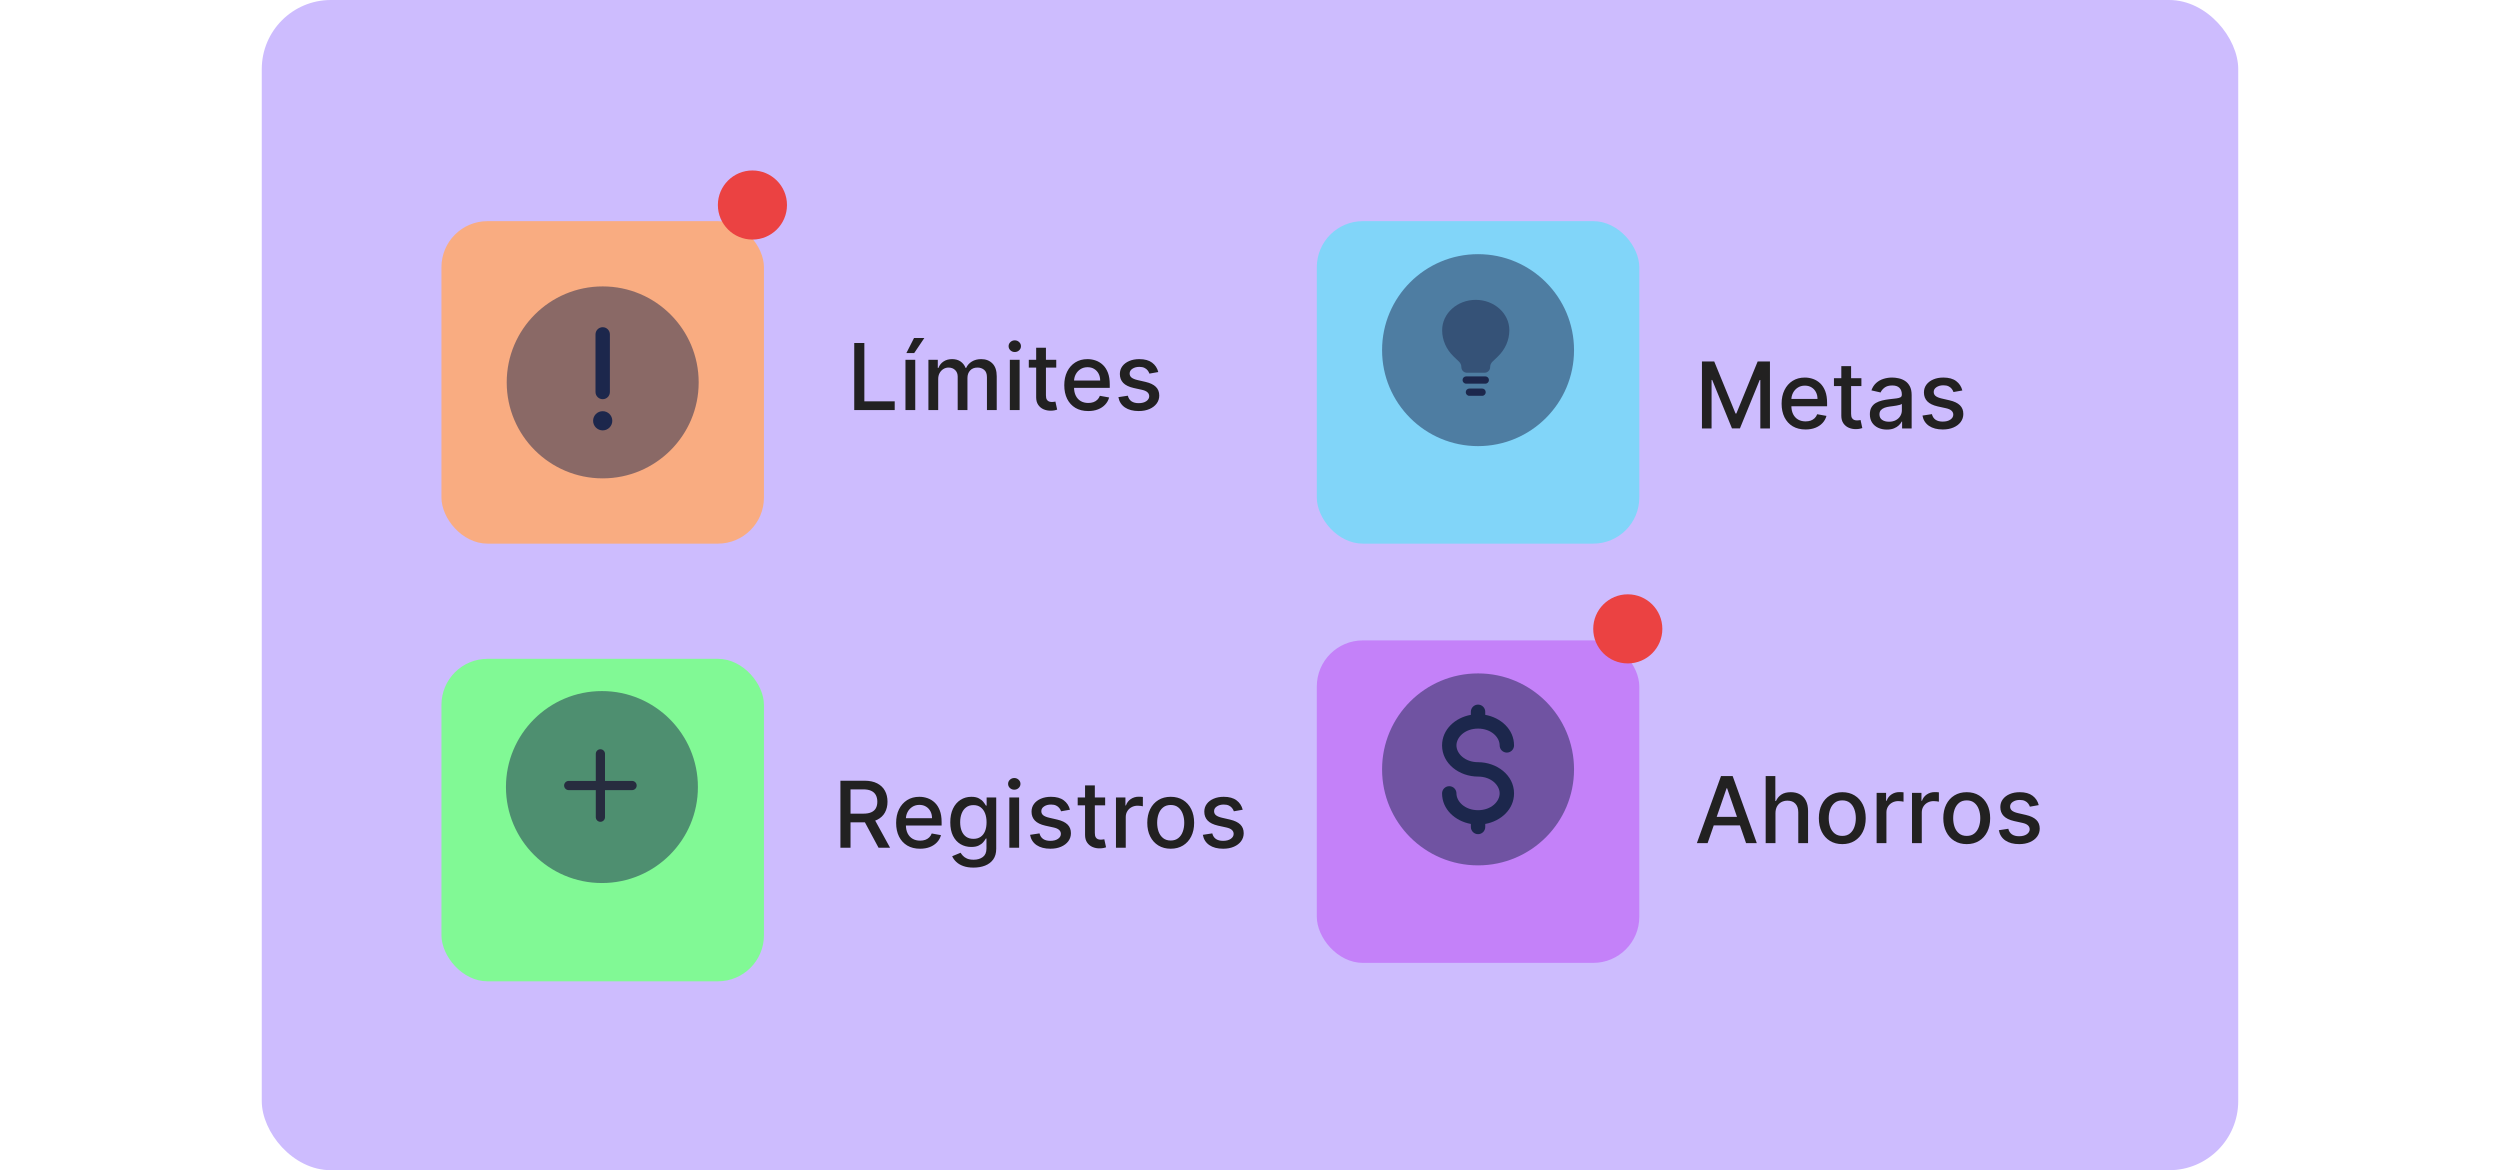 <svg width="329" height="154" viewBox="0 0 429 254" fill="none" xmlns="http://www.w3.org/2000/svg">
<rect width="429" height="254" rx="15" fill="#CDBCFE"/>
<g filter="url(#filter0_d_10_51)">
<rect x="39" y="41" width="70" height="70" rx="10" fill="#F9AC81"/>
<path d="M128.598 82V67.454H130.793V80.111H137.384V82H128.598ZM139.717 82V71.091H141.84V82H139.717ZM139.915 69.635L141.577 66.361H143.815L141.613 69.635H139.915ZM144.697 82V71.091H146.735V72.867H146.87C147.098 72.265 147.469 71.796 147.985 71.46C148.502 71.119 149.119 70.949 149.839 70.949C150.568 70.949 151.179 71.119 151.672 71.46C152.169 71.801 152.536 72.27 152.772 72.867H152.886C153.146 72.284 153.561 71.82 154.129 71.474C154.697 71.124 155.374 70.949 156.16 70.949C157.15 70.949 157.957 71.259 158.582 71.879C159.212 72.499 159.527 73.435 159.527 74.685V82H157.403V74.883C157.403 74.145 157.202 73.61 156.799 73.278C156.397 72.947 155.916 72.781 155.358 72.781C154.666 72.781 154.129 72.994 153.745 73.421C153.362 73.842 153.17 74.384 153.17 75.047V82H151.054V74.749C151.054 74.157 150.869 73.681 150.5 73.321C150.13 72.961 149.65 72.781 149.058 72.781C148.655 72.781 148.284 72.888 147.943 73.101C147.607 73.309 147.334 73.6 147.126 73.974C146.922 74.349 146.821 74.782 146.821 75.274V82H144.697ZM162.373 82V71.091H164.496V82H162.373ZM163.445 69.408C163.076 69.408 162.759 69.285 162.494 69.038C162.233 68.787 162.103 68.489 162.103 68.144C162.103 67.793 162.233 67.495 162.494 67.249C162.759 66.998 163.076 66.872 163.445 66.872C163.815 66.872 164.129 66.998 164.39 67.249C164.655 67.495 164.788 67.793 164.788 68.144C164.788 68.489 164.655 68.787 164.39 69.038C164.129 69.285 163.815 69.408 163.445 69.408ZM172.446 71.091V72.796H166.487V71.091H172.446ZM168.085 68.477H170.208V78.797C170.208 79.209 170.27 79.519 170.393 79.727C170.516 79.931 170.675 80.07 170.869 80.146C171.068 80.217 171.283 80.253 171.515 80.253C171.686 80.253 171.835 80.241 171.963 80.217C172.091 80.194 172.19 80.175 172.261 80.16L172.645 81.915C172.521 81.962 172.346 82.01 172.119 82.057C171.892 82.109 171.608 82.137 171.267 82.142C170.708 82.151 170.187 82.052 169.704 81.844C169.221 81.635 168.831 81.313 168.532 80.878C168.234 80.442 168.085 79.895 168.085 79.237V68.477ZM179.379 82.22C178.304 82.22 177.379 81.99 176.602 81.531C175.83 81.067 175.234 80.416 174.812 79.578C174.396 78.735 174.188 77.748 174.188 76.617C174.188 75.499 174.396 74.514 174.812 73.662C175.234 72.81 175.821 72.144 176.574 71.666C177.331 71.188 178.217 70.949 179.23 70.949C179.846 70.949 180.442 71.051 181.02 71.254C181.598 71.458 182.116 71.778 182.575 72.213C183.035 72.649 183.397 73.215 183.662 73.91C183.927 74.602 184.06 75.442 184.06 76.432V77.185H175.388V75.594H181.979C181.979 75.035 181.865 74.54 181.638 74.109C181.411 73.674 181.091 73.331 180.679 73.079C180.272 72.829 179.794 72.703 179.244 72.703C178.648 72.703 178.127 72.85 177.682 73.144C177.241 73.432 176.901 73.811 176.659 74.28C176.422 74.744 176.304 75.248 176.304 75.793V77.035C176.304 77.765 176.432 78.385 176.688 78.896C176.948 79.408 177.31 79.798 177.774 80.068C178.238 80.333 178.78 80.466 179.401 80.466C179.803 80.466 180.17 80.409 180.501 80.296C180.833 80.177 181.119 80.002 181.361 79.77C181.602 79.538 181.787 79.251 181.915 78.91L183.925 79.273C183.764 79.865 183.475 80.383 183.058 80.828C182.646 81.269 182.128 81.612 181.503 81.858C180.883 82.099 180.175 82.22 179.379 82.22ZM194.591 73.754L192.666 74.095C192.585 73.849 192.458 73.615 192.282 73.392C192.112 73.169 191.88 72.987 191.586 72.845C191.293 72.703 190.926 72.632 190.485 72.632C189.884 72.632 189.382 72.767 188.98 73.037C188.577 73.302 188.376 73.645 188.376 74.067C188.376 74.431 188.511 74.725 188.781 74.947C189.051 75.17 189.486 75.352 190.088 75.494L191.821 75.892C192.824 76.124 193.573 76.481 194.065 76.965C194.557 77.447 194.804 78.075 194.804 78.847C194.804 79.5 194.614 80.082 194.235 80.594C193.861 81.1 193.338 81.498 192.666 81.787C191.998 82.076 191.224 82.22 190.343 82.22C189.122 82.22 188.125 81.96 187.353 81.439C186.582 80.913 186.108 80.168 185.933 79.202L187.985 78.889C188.113 79.424 188.376 79.829 188.774 80.104C189.172 80.374 189.69 80.508 190.329 80.508C191.025 80.508 191.582 80.364 191.998 80.075C192.415 79.782 192.623 79.424 192.623 79.003C192.623 78.662 192.495 78.376 192.24 78.144C191.989 77.912 191.603 77.736 191.082 77.618L189.235 77.213C188.217 76.981 187.465 76.612 186.977 76.105C186.494 75.599 186.252 74.957 186.252 74.18C186.252 73.537 186.432 72.973 186.792 72.49C187.152 72.007 187.649 71.631 188.284 71.361C188.918 71.086 189.645 70.949 190.464 70.949C191.643 70.949 192.571 71.204 193.248 71.716C193.925 72.222 194.373 72.902 194.591 73.754Z" fill="#222121"/>
<path opacity="0.5" d="M94.833 76C94.833 64.494 85.506 55.167 74 55.167C62.494 55.167 53.167 64.494 53.167 76C53.167 87.506 62.494 96.833 74 96.833C85.506 96.833 94.833 87.506 94.833 76Z" fill="#1C274C"/>
<path d="M74 64.021C74.863 64.021 75.562 64.72 75.562 65.583V78.083C75.562 78.946 74.863 79.646 74 79.646C73.137 79.646 72.438 78.946 72.438 78.083V65.583C72.438 64.72 73.137 64.021 74 64.021Z" fill="#1C274C"/>
<path d="M74 86.417C75.151 86.417 76.083 85.484 76.083 84.333C76.083 83.183 75.151 82.25 74 82.25C72.849 82.25 71.917 83.183 71.917 84.333C71.917 85.484 72.849 86.417 74 86.417Z" fill="#1C274C"/>
</g>
<circle cx="106.5" cy="44.5" r="7.5" fill="#EB4242"/>
<g filter="url(#filter1_d_10_51)">
<rect x="39" y="136" width="70" height="70" rx="10" fill="#81F995"/>
<path d="M125.598 177V162.455H130.783C131.91 162.455 132.845 162.649 133.588 163.037C134.336 163.425 134.895 163.963 135.264 164.649C135.634 165.331 135.818 166.119 135.818 167.014C135.818 167.904 135.631 168.688 135.257 169.365C134.888 170.037 134.329 170.561 133.581 170.935C132.838 171.309 131.902 171.496 130.776 171.496H126.848V169.607H130.577C131.287 169.607 131.865 169.505 132.31 169.301C132.759 169.098 133.089 168.802 133.297 168.413C133.505 168.025 133.609 167.559 133.609 167.014C133.609 166.465 133.503 165.989 133.29 165.587C133.081 165.184 132.752 164.876 132.303 164.663C131.857 164.446 131.273 164.337 130.548 164.337H127.793V177H125.598ZM132.778 170.438L136.372 177H133.872L130.349 170.438H132.778ZM142.883 177.22C141.808 177.22 140.883 176.991 140.106 176.531C139.334 176.067 138.738 175.416 138.316 174.578C137.9 173.735 137.691 172.748 137.691 171.616C137.691 170.499 137.9 169.514 138.316 168.662C138.738 167.81 139.325 167.144 140.078 166.666C140.835 166.188 141.721 165.949 142.734 165.949C143.35 165.949 143.946 166.051 144.524 166.254C145.101 166.458 145.62 166.777 146.079 167.213C146.538 167.649 146.901 168.214 147.166 168.911C147.431 169.602 147.564 170.442 147.564 171.432V172.185H138.892V170.594H145.483C145.483 170.035 145.369 169.54 145.142 169.109C144.914 168.674 144.595 168.33 144.183 168.08C143.776 167.829 143.297 167.703 142.748 167.703C142.152 167.703 141.631 167.85 141.186 168.143C140.745 168.432 140.404 168.811 140.163 169.28C139.926 169.744 139.808 170.248 139.808 170.793V172.036C139.808 172.765 139.936 173.385 140.191 173.896C140.452 174.408 140.814 174.798 141.278 175.068C141.742 175.333 142.284 175.466 142.904 175.466C143.307 175.466 143.674 175.409 144.005 175.295C144.337 175.177 144.623 175.002 144.865 174.77C145.106 174.538 145.291 174.251 145.419 173.911L147.429 174.273C147.268 174.865 146.979 175.383 146.562 175.828C146.15 176.268 145.632 176.612 145.007 176.858C144.386 177.099 143.679 177.22 142.883 177.22ZM154.494 181.318C153.627 181.318 152.881 181.205 152.256 180.977C151.636 180.75 151.129 180.449 150.737 180.075C150.344 179.701 150.05 179.292 149.856 178.847L151.681 178.094C151.809 178.302 151.979 178.522 152.192 178.754C152.41 178.991 152.704 179.192 153.073 179.358C153.447 179.524 153.928 179.607 154.515 179.607C155.32 179.607 155.985 179.41 156.511 179.017C157.036 178.629 157.299 178.009 157.299 177.156V175.011H157.164C157.036 175.243 156.852 175.501 156.61 175.786C156.373 176.07 156.047 176.316 155.63 176.524C155.213 176.732 154.671 176.837 154.004 176.837C153.142 176.837 152.365 176.635 151.674 176.233C150.987 175.826 150.443 175.227 150.04 174.436C149.643 173.641 149.444 172.663 149.444 171.503C149.444 170.343 149.64 169.348 150.033 168.52C150.431 167.691 150.976 167.057 151.667 166.616C152.358 166.171 153.142 165.949 154.018 165.949C154.695 165.949 155.242 166.062 155.658 166.29C156.075 166.512 156.399 166.773 156.631 167.071C156.868 167.369 157.05 167.632 157.178 167.859H157.335V166.091H159.415V177.241C159.415 178.179 159.198 178.948 158.762 179.55C158.326 180.151 157.737 180.596 156.994 180.885C156.255 181.174 155.422 181.318 154.494 181.318ZM154.472 175.075C155.083 175.075 155.599 174.933 156.021 174.649C156.447 174.36 156.769 173.948 156.987 173.413C157.209 172.874 157.32 172.227 157.32 171.474C157.32 170.741 157.211 170.094 156.994 169.536C156.776 168.977 156.456 168.541 156.035 168.229C155.613 167.911 155.093 167.753 154.472 167.753C153.833 167.753 153.3 167.919 152.874 168.25C152.448 168.577 152.126 169.022 151.908 169.585C151.695 170.149 151.589 170.778 151.589 171.474C151.589 172.189 151.698 172.817 151.915 173.357C152.133 173.896 152.455 174.318 152.881 174.621C153.312 174.924 153.843 175.075 154.472 175.075ZM162.263 177V166.091H164.387V177H162.263ZM163.336 164.408C162.967 164.408 162.649 164.285 162.384 164.038C162.124 163.787 161.994 163.489 161.994 163.143C161.994 162.793 162.124 162.495 162.384 162.249C162.649 161.998 162.967 161.872 163.336 161.872C163.705 161.872 164.02 161.998 164.281 162.249C164.546 162.495 164.678 162.793 164.678 163.143C164.678 163.489 164.546 163.787 164.281 164.038C164.02 164.285 163.705 164.408 163.336 164.408ZM175.419 168.754L173.494 169.095C173.413 168.849 173.286 168.615 173.11 168.392C172.94 168.17 172.708 167.987 172.414 167.845C172.121 167.703 171.754 167.632 171.314 167.632C170.712 167.632 170.21 167.767 169.808 168.037C169.405 168.302 169.204 168.645 169.204 169.067C169.204 169.431 169.339 169.725 169.609 169.947C169.879 170.17 170.315 170.352 170.916 170.494L172.649 170.892C173.653 171.124 174.401 171.482 174.893 171.964C175.386 172.447 175.632 173.075 175.632 173.847C175.632 174.5 175.442 175.082 175.064 175.594C174.69 176.1 174.166 176.498 173.494 176.787C172.826 177.076 172.052 177.22 171.172 177.22C169.95 177.22 168.953 176.96 168.181 176.439C167.41 175.913 166.936 175.168 166.761 174.202L168.814 173.889C168.941 174.424 169.204 174.829 169.602 175.104C170 175.374 170.518 175.509 171.157 175.509C171.853 175.509 172.41 175.364 172.826 175.075C173.243 174.782 173.451 174.424 173.451 174.003C173.451 173.662 173.324 173.375 173.068 173.143C172.817 172.911 172.431 172.736 171.91 172.618L170.064 172.213C169.046 171.981 168.293 171.612 167.805 171.105C167.322 170.598 167.081 169.957 167.081 169.18C167.081 168.536 167.261 167.973 167.62 167.49C167.98 167.007 168.477 166.631 169.112 166.361C169.746 166.086 170.473 165.949 171.292 165.949C172.471 165.949 173.399 166.205 174.076 166.716C174.753 167.223 175.201 167.902 175.419 168.754ZM183.059 166.091V167.795H177.1V166.091H183.059ZM178.698 163.477H180.822V173.797C180.822 174.209 180.883 174.519 181.006 174.727C181.129 174.931 181.288 175.071 181.482 175.146C181.681 175.217 181.897 175.253 182.129 175.253C182.299 175.253 182.448 175.241 182.576 175.217C182.704 175.194 182.803 175.175 182.874 175.161L183.258 176.915C183.135 176.962 182.96 177.009 182.732 177.057C182.505 177.109 182.221 177.137 181.88 177.142C181.321 177.152 180.8 177.052 180.317 176.844C179.835 176.635 179.444 176.313 179.146 175.878C178.847 175.442 178.698 174.895 178.698 174.237V163.477ZM185.408 177V166.091H187.461V167.824H187.574C187.773 167.237 188.123 166.775 188.625 166.439C189.132 166.098 189.705 165.928 190.344 165.928C190.477 165.928 190.633 165.932 190.813 165.942C190.998 165.951 191.142 165.963 191.246 165.977V168.009C191.161 167.985 191.009 167.959 190.792 167.93C190.574 167.897 190.356 167.881 190.138 167.881C189.636 167.881 189.189 167.987 188.796 168.2C188.408 168.409 188.1 168.7 187.873 169.074C187.645 169.443 187.532 169.865 187.532 170.338V177H185.408ZM197.288 177.22C196.266 177.22 195.373 176.986 194.611 176.517C193.848 176.048 193.257 175.393 192.835 174.55C192.414 173.707 192.203 172.722 192.203 171.595C192.203 170.464 192.414 169.474 192.835 168.626C193.257 167.779 193.848 167.121 194.611 166.652C195.373 166.183 196.266 165.949 197.288 165.949C198.311 165.949 199.204 166.183 199.966 166.652C200.728 167.121 201.32 167.779 201.741 168.626C202.163 169.474 202.374 170.464 202.374 171.595C202.374 172.722 202.163 173.707 201.741 174.55C201.32 175.393 200.728 176.048 199.966 176.517C199.204 176.986 198.311 177.22 197.288 177.22ZM197.295 175.438C197.958 175.438 198.508 175.262 198.943 174.912C199.379 174.562 199.701 174.095 199.909 173.513C200.122 172.93 200.229 172.289 200.229 171.588C200.229 170.892 200.122 170.253 199.909 169.67C199.701 169.083 199.379 168.612 198.943 168.257C198.508 167.902 197.958 167.724 197.295 167.724C196.628 167.724 196.074 167.902 195.634 168.257C195.198 168.612 194.874 169.083 194.661 169.67C194.452 170.253 194.348 170.892 194.348 171.588C194.348 172.289 194.452 172.93 194.661 173.513C194.874 174.095 195.198 174.562 195.634 174.912C196.074 175.262 196.628 175.438 197.295 175.438ZM212.919 168.754L210.994 169.095C210.913 168.849 210.786 168.615 210.61 168.392C210.44 168.17 210.208 167.987 209.914 167.845C209.621 167.703 209.254 167.632 208.814 167.632C208.212 167.632 207.71 167.767 207.308 168.037C206.905 168.302 206.704 168.645 206.704 169.067C206.704 169.431 206.839 169.725 207.109 169.947C207.379 170.17 207.815 170.352 208.416 170.494L210.149 170.892C211.153 171.124 211.901 171.482 212.393 171.964C212.886 172.447 213.132 173.075 213.132 173.847C213.132 174.5 212.942 175.082 212.564 175.594C212.19 176.1 211.666 176.498 210.994 176.787C210.326 177.076 209.552 177.22 208.672 177.22C207.45 177.22 206.453 176.96 205.681 176.439C204.91 175.913 204.436 175.168 204.261 174.202L206.314 173.889C206.441 174.424 206.704 174.829 207.102 175.104C207.5 175.374 208.018 175.509 208.657 175.509C209.353 175.509 209.91 175.364 210.326 175.075C210.743 174.782 210.951 174.424 210.951 174.003C210.951 173.662 210.824 173.375 210.568 173.143C210.317 172.911 209.931 172.736 209.41 172.618L207.564 172.213C206.546 171.981 205.793 171.612 205.305 171.105C204.822 170.598 204.581 169.957 204.581 169.18C204.581 168.536 204.761 167.973 205.12 167.49C205.48 167.007 205.977 166.631 206.612 166.361C207.246 166.086 207.973 165.949 208.792 165.949C209.971 165.949 210.899 166.205 211.576 166.716C212.253 167.223 212.701 167.902 212.919 168.754Z" fill="#222121"/>
</g>
<path d="M66.625 170.5H80.375" stroke="#323232" stroke-width="2" stroke-linecap="round" stroke-linejoin="round"/>
<path d="M73.5 163.625V177.375" stroke="#323232" stroke-width="2" stroke-linecap="round" stroke-linejoin="round"/>
<path opacity="0.5" d="M94.667 170.833C94.667 159.327 85.339 150 73.833 150C62.327 150 53 159.327 53 170.833C53 182.339 62.327 191.667 73.833 191.667C85.339 191.667 94.667 182.339 94.667 170.833Z" fill="#1C274C"/>
<g filter="url(#filter2_d_10_51)">
<rect x="229" y="41" width="70" height="70" rx="10" fill="#81D5F9"/>
<path d="M312.598 71.454H315.261L319.892 82.761H320.062L324.693 71.454H327.357V86H325.268V75.474H325.134L320.844 85.979H319.111L314.821 75.467H314.686V86H312.598V71.454ZM335.078 86.22C334.004 86.22 333.078 85.99 332.301 85.531C331.53 85.067 330.933 84.416 330.512 83.578C330.095 82.735 329.887 81.748 329.887 80.617C329.887 79.499 330.095 78.514 330.512 77.662C330.933 76.81 331.52 76.144 332.273 75.666C333.031 75.188 333.916 74.949 334.929 74.949C335.545 74.949 336.141 75.051 336.719 75.254C337.297 75.458 337.815 75.778 338.275 76.213C338.734 76.649 339.096 77.215 339.361 77.91C339.626 78.602 339.759 79.442 339.759 80.432V81.185H331.087V79.594H337.678C337.678 79.035 337.564 78.54 337.337 78.109C337.11 77.674 336.79 77.331 336.378 77.079C335.971 76.829 335.493 76.703 334.944 76.703C334.347 76.703 333.826 76.85 333.381 77.144C332.941 77.432 332.6 77.811 332.358 78.28C332.122 78.744 332.003 79.248 332.003 79.793V81.035C332.003 81.765 332.131 82.385 332.387 82.896C332.647 83.408 333.009 83.798 333.473 84.068C333.937 84.333 334.48 84.466 335.1 84.466C335.502 84.466 335.869 84.409 336.201 84.296C336.532 84.177 336.819 84.002 337.06 83.77C337.301 83.538 337.486 83.251 337.614 82.91L339.624 83.273C339.463 83.865 339.174 84.383 338.757 84.828C338.346 85.269 337.827 85.612 337.202 85.858C336.582 86.099 335.874 86.22 335.078 86.22ZM347.207 75.091V76.796H341.249V75.091H347.207ZM342.847 72.477H344.97V82.797C344.97 83.209 345.032 83.519 345.155 83.727C345.278 83.931 345.437 84.07 345.631 84.146C345.83 84.217 346.045 84.253 346.277 84.253C346.447 84.253 346.597 84.241 346.724 84.217C346.852 84.194 346.952 84.175 347.023 84.16L347.406 85.915C347.283 85.962 347.108 86.01 346.881 86.057C346.653 86.109 346.369 86.137 346.028 86.142C345.47 86.151 344.949 86.052 344.466 85.844C343.983 85.635 343.592 85.313 343.294 84.878C342.996 84.442 342.847 83.895 342.847 83.237V72.477ZM352.731 86.242C352.04 86.242 351.415 86.114 350.856 85.858C350.297 85.597 349.855 85.221 349.528 84.729C349.206 84.236 349.045 83.633 349.045 82.918C349.045 82.302 349.163 81.796 349.4 81.398C349.637 81 349.957 80.685 350.359 80.453C350.761 80.221 351.211 80.046 351.708 79.928C352.206 79.809 352.712 79.719 353.228 79.658C353.882 79.582 354.412 79.52 354.819 79.473C355.226 79.421 355.522 79.338 355.707 79.224C355.892 79.111 355.984 78.926 355.984 78.671V78.621C355.984 78.001 355.809 77.52 355.458 77.179C355.113 76.838 354.597 76.668 353.91 76.668C353.195 76.668 352.632 76.826 352.22 77.144C351.813 77.456 351.531 77.804 351.375 78.188L349.379 77.733C349.616 77.07 349.961 76.535 350.416 76.128C350.875 75.716 351.403 75.418 352 75.233C352.596 75.044 353.224 74.949 353.882 74.949C354.317 74.949 354.779 75.001 355.267 75.105C355.759 75.204 356.218 75.389 356.645 75.659C357.075 75.929 357.428 76.315 357.703 76.817C357.977 77.314 358.115 77.96 358.115 78.756V86H356.041V84.508H355.956C355.818 84.783 355.612 85.053 355.338 85.318C355.063 85.583 354.71 85.803 354.279 85.979C353.849 86.154 353.333 86.242 352.731 86.242ZM353.193 84.537C353.78 84.537 354.282 84.421 354.699 84.189C355.12 83.957 355.44 83.654 355.657 83.28C355.88 82.901 355.991 82.496 355.991 82.065V80.659C355.915 80.735 355.769 80.806 355.551 80.872C355.338 80.934 355.094 80.988 354.819 81.035C354.545 81.078 354.277 81.118 354.017 81.156C353.756 81.189 353.538 81.218 353.363 81.242C352.951 81.294 352.575 81.381 352.234 81.504C351.898 81.627 351.628 81.805 351.424 82.037C351.225 82.264 351.126 82.567 351.126 82.946C351.126 83.472 351.32 83.869 351.708 84.139C352.097 84.404 352.592 84.537 353.193 84.537ZM369.118 77.754L367.193 78.095C367.113 77.849 366.985 77.615 366.81 77.392C366.639 77.169 366.407 76.987 366.114 76.845C365.82 76.703 365.453 76.632 365.013 76.632C364.411 76.632 363.91 76.767 363.507 77.037C363.105 77.302 362.903 77.645 362.903 78.067C362.903 78.431 363.038 78.725 363.308 78.947C363.578 79.17 364.014 79.352 364.615 79.494L366.348 79.892C367.352 80.124 368.1 80.481 368.592 80.965C369.085 81.447 369.331 82.075 369.331 82.847C369.331 83.5 369.142 84.082 368.763 84.594C368.389 85.1 367.866 85.498 367.193 85.787C366.526 86.076 365.751 86.22 364.871 86.22C363.649 86.22 362.652 85.96 361.881 85.439C361.109 84.913 360.635 84.168 360.46 83.202L362.513 82.889C362.641 83.424 362.903 83.829 363.301 84.104C363.699 84.374 364.217 84.508 364.857 84.508C365.553 84.508 366.109 84.364 366.526 84.075C366.942 83.782 367.151 83.424 367.151 83.003C367.151 82.662 367.023 82.376 366.767 82.144C366.516 81.912 366.13 81.736 365.609 81.618L363.763 81.213C362.745 80.981 361.992 80.612 361.504 80.105C361.021 79.599 360.78 78.957 360.78 78.18C360.78 77.537 360.96 76.973 361.32 76.49C361.679 76.007 362.177 75.631 362.811 75.361C363.446 75.086 364.172 74.949 364.991 74.949C366.17 74.949 367.098 75.204 367.776 75.716C368.453 76.222 368.9 76.902 369.118 77.754Z" fill="#222121"/>
</g>
<g filter="url(#filter3_d_10_51)">
<rect x="229" y="132" width="70" height="70" rx="10" fill="#C481F9"/>
<path d="M313.827 176H311.497L316.732 161.455H319.267L324.501 176H322.172L318.06 164.097H317.946L313.827 176ZM314.217 170.304H321.774V172.151H314.217V170.304ZM328.555 169.523V176H326.431V161.455H328.527V166.866H328.662C328.917 166.279 329.308 165.813 329.833 165.467C330.359 165.122 331.046 164.949 331.893 164.949C332.641 164.949 333.295 165.103 333.853 165.411C334.417 165.718 334.852 166.178 335.16 166.788C335.473 167.394 335.629 168.152 335.629 169.061V176H333.505V169.317C333.505 168.517 333.299 167.896 332.887 167.456C332.475 167.011 331.903 166.788 331.169 166.788C330.667 166.788 330.217 166.895 329.819 167.108C329.426 167.321 329.116 167.634 328.889 168.045C328.666 168.453 328.555 168.945 328.555 169.523ZM343.058 176.22C342.035 176.22 341.143 175.986 340.38 175.517C339.618 175.048 339.026 174.393 338.605 173.55C338.183 172.707 337.973 171.722 337.973 170.595C337.973 169.464 338.183 168.474 338.605 167.626C339.026 166.779 339.618 166.121 340.38 165.652C341.143 165.183 342.035 164.949 343.058 164.949C344.081 164.949 344.973 165.183 345.735 165.652C346.498 166.121 347.09 166.779 347.511 167.626C347.932 168.474 348.143 169.464 348.143 170.595C348.143 171.722 347.932 172.707 347.511 173.55C347.09 174.393 346.498 175.048 345.735 175.517C344.973 175.986 344.081 176.22 343.058 176.22ZM343.065 174.438C343.728 174.438 344.277 174.262 344.713 173.912C345.148 173.562 345.47 173.095 345.679 172.513C345.892 171.93 345.998 171.289 345.998 170.588C345.998 169.892 345.892 169.253 345.679 168.67C345.47 168.083 345.148 167.612 344.713 167.257C344.277 166.902 343.728 166.724 343.065 166.724C342.397 166.724 341.843 166.902 341.403 167.257C340.967 167.612 340.643 168.083 340.43 168.67C340.222 169.253 340.118 169.892 340.118 170.588C340.118 171.289 340.222 171.93 340.43 172.513C340.643 173.095 340.967 173.562 341.403 173.912C341.843 174.262 342.397 174.438 343.065 174.438ZM350.513 176V165.091H352.566V166.824H352.68C352.879 166.237 353.229 165.775 353.731 165.439C354.237 165.098 354.81 164.928 355.45 164.928C355.582 164.928 355.738 164.932 355.918 164.942C356.103 164.951 356.247 164.963 356.352 164.977V167.009C356.266 166.985 356.115 166.959 355.897 166.93C355.679 166.897 355.461 166.881 355.244 166.881C354.742 166.881 354.294 166.987 353.901 167.2C353.513 167.409 353.205 167.7 352.978 168.074C352.751 168.443 352.637 168.865 352.637 169.338V176H350.513ZM358.189 176V165.091H360.242V166.824H360.355C360.554 166.237 360.905 165.775 361.407 165.439C361.913 165.098 362.486 164.928 363.125 164.928C363.258 164.928 363.414 164.932 363.594 164.942C363.779 164.951 363.923 164.963 364.027 164.977V167.009C363.942 166.985 363.791 166.959 363.573 166.93C363.355 166.897 363.137 166.881 362.919 166.881C362.417 166.881 361.97 166.987 361.577 167.2C361.189 167.409 360.881 167.7 360.654 168.074C360.426 168.443 360.313 168.865 360.313 169.338V176H358.189ZM370.07 176.22C369.047 176.22 368.154 175.986 367.392 175.517C366.63 175.048 366.038 174.393 365.616 173.55C365.195 172.707 364.984 171.722 364.984 170.595C364.984 169.464 365.195 168.474 365.616 167.626C366.038 166.779 366.63 166.121 367.392 165.652C368.154 165.183 369.047 164.949 370.07 164.949C371.092 164.949 371.985 165.183 372.747 165.652C373.509 166.121 374.101 166.779 374.523 167.626C374.944 168.474 375.155 169.464 375.155 170.595C375.155 171.722 374.944 172.707 374.523 173.55C374.101 174.393 373.509 175.048 372.747 175.517C371.985 175.986 371.092 176.22 370.07 176.22ZM370.077 174.438C370.74 174.438 371.289 174.262 371.724 173.912C372.16 173.562 372.482 173.095 372.69 172.513C372.903 171.93 373.01 171.289 373.01 170.588C373.01 169.892 372.903 169.253 372.69 168.67C372.482 168.083 372.16 167.612 371.724 167.257C371.289 166.902 370.74 166.724 370.077 166.724C369.409 166.724 368.855 166.902 368.415 167.257C367.979 167.612 367.655 168.083 367.442 168.67C367.233 169.253 367.129 169.892 367.129 170.588C367.129 171.289 367.233 171.93 367.442 172.513C367.655 173.095 367.979 173.562 368.415 173.912C368.855 174.262 369.409 174.438 370.077 174.438ZM385.7 167.754L383.775 168.095C383.695 167.849 383.567 167.615 383.392 167.392C383.221 167.17 382.989 166.987 382.696 166.845C382.402 166.703 382.035 166.632 381.595 166.632C380.993 166.632 380.492 166.767 380.089 167.037C379.687 167.302 379.485 167.645 379.485 168.067C379.485 168.431 379.62 168.725 379.89 168.947C380.16 169.17 380.596 169.352 381.197 169.494L382.93 169.892C383.934 170.124 384.682 170.482 385.174 170.964C385.667 171.447 385.913 172.075 385.913 172.847C385.913 173.5 385.724 174.082 385.345 174.594C384.971 175.1 384.448 175.498 383.775 175.787C383.108 176.076 382.333 176.22 381.453 176.22C380.231 176.22 379.234 175.96 378.463 175.439C377.691 174.913 377.217 174.168 377.042 173.202L379.095 172.889C379.223 173.424 379.485 173.829 379.883 174.104C380.281 174.374 380.799 174.509 381.439 174.509C382.135 174.509 382.691 174.364 383.108 174.075C383.524 173.782 383.733 173.424 383.733 173.003C383.733 172.662 383.605 172.375 383.349 172.143C383.098 171.911 382.712 171.736 382.191 171.618L380.345 171.213C379.327 170.981 378.574 170.612 378.086 170.105C377.603 169.598 377.362 168.957 377.362 168.18C377.362 167.536 377.542 166.973 377.902 166.49C378.261 166.007 378.759 165.631 379.393 165.361C380.028 165.086 380.754 164.949 381.574 164.949C382.752 164.949 383.681 165.205 384.358 165.716C385.035 166.223 385.482 166.902 385.7 167.754Z" fill="#222121"/>
</g>
<path opacity="0.5" fill-rule="evenodd" clip-rule="evenodd" d="M284.833 76C284.833 87.506 275.506 96.833 264 96.833C252.494 96.833 243.167 87.506 243.167 76C243.167 64.494 252.494 55.167 264 55.167C275.506 55.167 284.833 64.494 284.833 76Z" fill="#1C274C"/>
<g opacity="0.5">
<path d="M258.719 77.404L259.869 78.501C260.192 78.808 260.375 79.237 260.375 79.686C260.375 80.36 260.915 80.906 261.58 80.906H265.42C266.085 80.906 266.625 80.36 266.625 79.686C266.625 79.237 266.808 78.808 267.131 78.501L268.281 77.404C269.886 75.863 270.783 73.837 270.792 71.731L270.792 71.642C270.792 68.044 267.527 65.083 263.5 65.083C259.473 65.083 256.208 68.044 256.208 71.642L256.208 71.731C256.217 73.837 257.114 75.863 258.719 77.404Z" fill="#1C274C"/>
</g>
<path fill-rule="evenodd" clip-rule="evenodd" d="M260.635 82.488C260.635 82.051 260.985 81.697 261.417 81.697H265.583C266.015 81.697 266.365 82.051 266.365 82.488C266.365 82.925 266.015 83.279 265.583 83.279H261.417C260.985 83.279 260.635 82.925 260.635 82.488ZM261.33 85.125C261.33 84.688 261.68 84.334 262.111 84.334H264.889C265.32 84.334 265.67 84.688 265.67 85.125C265.67 85.562 265.32 85.917 264.889 85.917H262.111C261.68 85.917 261.33 85.562 261.33 85.125Z" fill="#1C274C"/>
<path opacity="0.5" fill-rule="evenodd" clip-rule="evenodd" d="M284.833 167C284.833 178.506 275.506 187.833 264 187.833C252.494 187.833 243.167 178.506 243.167 167C243.167 155.494 252.494 146.167 264 146.167C275.506 146.167 284.833 155.494 284.833 167Z" fill="#1C274C"/>
<path d="M265.562 154.5C265.562 153.637 264.863 152.938 264 152.938C263.137 152.938 262.437 153.637 262.437 154.5V155.16C259.041 155.768 256.188 158.32 256.188 161.792C256.188 165.786 259.964 168.562 264 168.562C266.868 168.562 268.687 170.449 268.687 172.208C268.687 173.967 266.868 175.854 264 175.854C261.132 175.854 259.312 173.967 259.312 172.208C259.312 171.345 258.613 170.646 257.75 170.646C256.887 170.646 256.188 171.345 256.188 172.208C256.188 175.68 259.041 178.232 262.437 178.84V179.5C262.437 180.363 263.137 181.062 264 181.062C264.863 181.062 265.562 180.363 265.562 179.5V178.84C268.959 178.232 271.812 175.68 271.812 172.208C271.812 168.214 268.036 165.437 264 165.437C261.132 165.437 259.312 163.551 259.312 161.792C259.312 160.033 261.132 158.146 264 158.146C266.868 158.146 268.687 160.033 268.687 161.792C268.687 162.655 269.387 163.354 270.25 163.354C271.113 163.354 271.812 162.655 271.812 161.792C271.812 158.32 268.959 155.768 265.562 155.16V154.5Z" fill="#1C274C"/>
<circle cx="296.5" cy="136.5" r="7.5" fill="#EB4242"/>
<defs>
<filter id="filter0_d_10_51" x="29" y="38" width="175.804" height="90" filterUnits="userSpaceOnUse" color-interpolation-filters="sRGB">
<feFlood flood-opacity="0" result="BackgroundImageFix"/>
<feColorMatrix in="SourceAlpha" type="matrix" values="0 0 0 0 0 0 0 0 0 0 0 0 0 0 0 0 0 0 127 0" result="hardAlpha"/>
<feOffset dy="7"/>
<feGaussianBlur stdDeviation="5"/>
<feComposite in2="hardAlpha" operator="out"/>
<feColorMatrix type="matrix" values="0 0 0 0 0 0 0 0 0 0 0 0 0 0 0 0 0 0 0.25 0"/>
<feBlend mode="normal" in2="BackgroundImageFix" result="effect1_dropShadow_10_51"/>
<feBlend mode="normal" in="SourceGraphic" in2="effect1_dropShadow_10_51" result="shape"/>
</filter>
<filter id="filter1_d_10_51" x="29" y="133" width="194.132" height="90" filterUnits="userSpaceOnUse" color-interpolation-filters="sRGB">
<feFlood flood-opacity="0" result="BackgroundImageFix"/>
<feColorMatrix in="SourceAlpha" type="matrix" values="0 0 0 0 0 0 0 0 0 0 0 0 0 0 0 0 0 0 127 0" result="hardAlpha"/>
<feOffset dy="7"/>
<feGaussianBlur stdDeviation="5"/>
<feComposite in2="hardAlpha" operator="out"/>
<feColorMatrix type="matrix" values="0 0 0 0 0 0 0 0 0 0 0 0 0 0 0 0 0 0 0.25 0"/>
<feBlend mode="normal" in2="BackgroundImageFix" result="effect1_dropShadow_10_51"/>
<feBlend mode="normal" in="SourceGraphic" in2="effect1_dropShadow_10_51" result="shape"/>
</filter>
<filter id="filter2_d_10_51" x="219" y="38" width="160.331" height="90" filterUnits="userSpaceOnUse" color-interpolation-filters="sRGB">
<feFlood flood-opacity="0" result="BackgroundImageFix"/>
<feColorMatrix in="SourceAlpha" type="matrix" values="0 0 0 0 0 0 0 0 0 0 0 0 0 0 0 0 0 0 127 0" result="hardAlpha"/>
<feOffset dy="7"/>
<feGaussianBlur stdDeviation="5"/>
<feComposite in2="hardAlpha" operator="out"/>
<feColorMatrix type="matrix" values="0 0 0 0 0 0 0 0 0 0 0 0 0 0 0 0 0 0 0.25 0"/>
<feBlend mode="normal" in2="BackgroundImageFix" result="effect1_dropShadow_10_51"/>
<feBlend mode="normal" in="SourceGraphic" in2="effect1_dropShadow_10_51" result="shape"/>
</filter>
<filter id="filter3_d_10_51" x="219" y="129" width="176.913" height="90" filterUnits="userSpaceOnUse" color-interpolation-filters="sRGB">
<feFlood flood-opacity="0" result="BackgroundImageFix"/>
<feColorMatrix in="SourceAlpha" type="matrix" values="0 0 0 0 0 0 0 0 0 0 0 0 0 0 0 0 0 0 127 0" result="hardAlpha"/>
<feOffset dy="7"/>
<feGaussianBlur stdDeviation="5"/>
<feComposite in2="hardAlpha" operator="out"/>
<feColorMatrix type="matrix" values="0 0 0 0 0 0 0 0 0 0 0 0 0 0 0 0 0 0 0.25 0"/>
<feBlend mode="normal" in2="BackgroundImageFix" result="effect1_dropShadow_10_51"/>
<feBlend mode="normal" in="SourceGraphic" in2="effect1_dropShadow_10_51" result="shape"/>
</filter>
</defs>
</svg>
